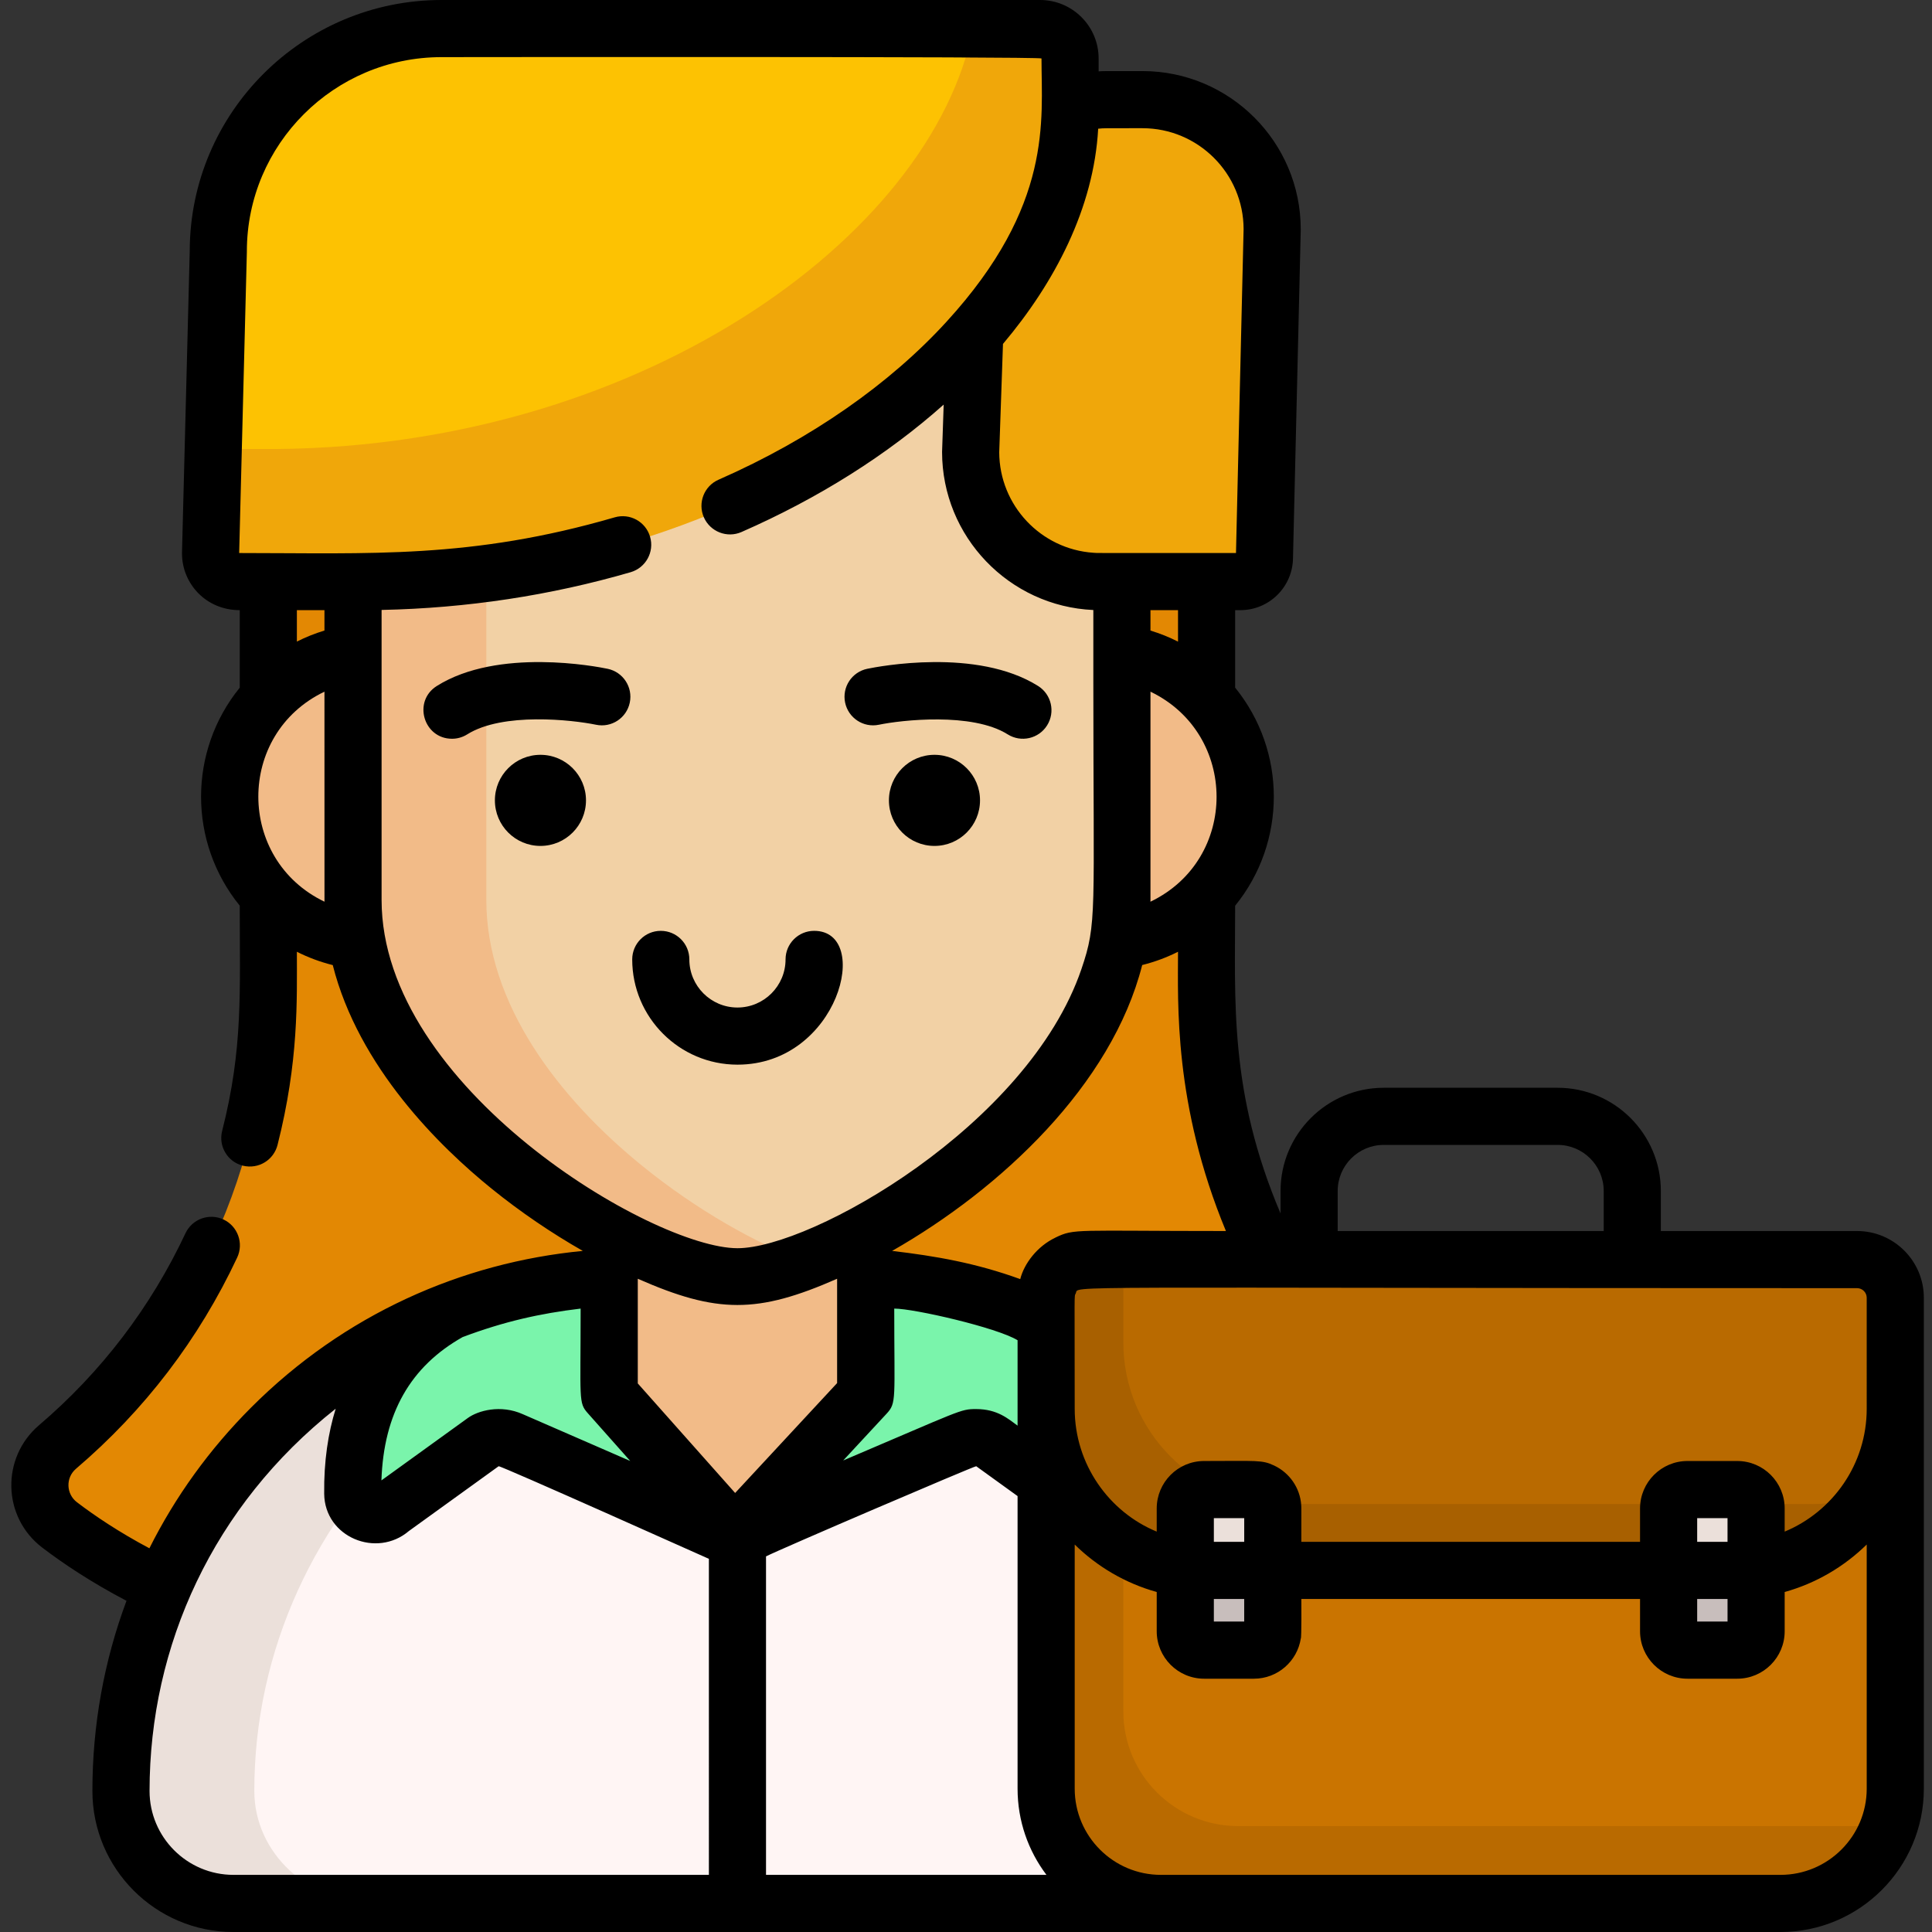 <svg height="512pt" viewBox="-3 0 512 512" width="512pt" xmlns="http://www.w3.org/2000/svg"><rect x="-3" y="0" width="512" height="512" fill="#333333" stroke="none"/><path d="m316.758 152.086v110.254c0 46.613 20.43 90.883 55.891 121.133 6.445 5.5 6.141 15.531-.605 20.66-10.438 7.934-27.773 18.613-52.676 26.23-18.648 5.703-38.09 8.398-57.59 8.398h-138.684c-19.5 0-38.941-2.695-57.59-8.398-24.902-7.617-42.238-18.297-52.676-26.23-6.746-5.129-7.055-15.16-.605-20.66 35.461-30.25 55.891-74.52 55.891-121.133v-108.234zm0 0" fill="#e38803"/><path d="m355.812 474.605c0 8.227-3.328 15.688-8.73 21.078-5.391 5.402-12.848 8.73-21.078 8.73h-267.133c-16.465 0-29.809-13.344-29.809-29.809 0-37.609 15.242-71.656 39.895-96.309 2.695-2.695 5.5-5.277 8.418-7.73 10.801-9.145 23.035-16.625 36.328-22.066.898-.363 1.797-.727 2.707-1.059.008 0 .02-.012.02-.012.09-.031.18-.07.273-.109 15.078-5.754 31.453-8.914 48.562-8.914h54.348c17.059 0 33.379 3.129 48.422 8.852.051.02.09.039.141.051.059.031.133.051.191.082.938.352 1.879.727 2.805 1.109 13.297 5.441 25.531 12.922 36.332 22.055 29.543 24.984 48.309 62.324 48.309 104.051zm0 0" fill="#fff5f4"/><g fill="#ebe0da"><path d="m210.641 338.41c-19.602 0-38.297 3.594-55.367 10.094-14.273 5.441-27.406 12.922-39.004 22.066-3.141 2.453-6.148 5.035-9.043 7.73-26.469 24.652-42.832 58.699-42.832 96.309 0 16.465 14.324 29.809 32.008 29.809h-37.527c-16.465 0-29.809-13.344-29.809-29.809 0-37.609 15.242-71.656 39.891-96.309 2.695-2.695 5.504-5.277 8.418-7.73 12.52-10.602 26.934-18.691 39.035-23.125.012 0 .02-.012.02-.012 15.477-5.145 27.785-9.023 48.836-9.023zm0 0"/><path d="m334.305 399.738v16.434h-17.254c-2.02 0-3.996-.141-5.934-.414v-16.02c0-2.758 2.242-4.996 4.996-4.996h13.191c2.758 0 5 2.238 5 4.996zm0 0"/><path d="m334.305 399.738v16.434h-17.254c-2.02 0-3.996-.141-5.934-.414v-16.02c0-2.758 2.242-4.996 4.996-4.996h13.191c2.758 0 5 2.238 5 4.996zm0 0"/></g><path d="m294.391 395.77c-.062 5.117-6.461 7.441-10.176 4.02l-24.781-17.887c-2.199-1.152-4.793-1.234-7.066-.215l-54.426 23.148c-3.688 2.805-8.812 2.777-12.457-.082l-52.977-23.066c-2.27-1.02-4.863-.938-7.074.215l-24.773 17.887c-3.723 3.422-10.113 1.098-10.172-4.02-.305-26.266 11.828-40.566 25.922-48.328.008 0 .02-.012.02-.012.09-.031.18-.07.273-.109 15.078-5.754 31.453-8.914 48.562-8.914h54.348c17.059 0 33.379 3.129 48.422 8.852.051.02.09.039.141.051.059.031.121.059.184.082h.008c14.133 7.75 26.324 22.055 26.023 48.379zm0 0" fill="#7af4ab"/><path d="m158.449 295.832v73.652l28.941 32.566c1.898 3.359 6.711 3.41 8.699.121.012-.012.023-.031.031-.043l30.293-32.645v-73.652zm0 0" fill="#f2bb88"/><path d="m134.68 211.113c0 21.211-17.195 38.41-38.406 38.41-21.215 0-38.41-17.199-38.41-38.41 0-21.215 17.195-38.41 38.41-38.41 21.211 0 38.406 17.195 38.406 38.41zm0 0" fill="#f2bb88"/><path d="m327.008 211.117c0 21.215-17.195 38.41-38.41 38.41-21.211 0-38.406-17.195-38.406-38.41 0-21.211 17.195-38.41 38.406-38.41 21.215 0 38.41 17.199 38.41 38.41zm0 0" fill="#f2bb88"/><path d="m192.434 57.164h101.883v181.312c0 55.152-76.641 99.863-101.879 99.867h-.004c-25.238-.004-101.879-44.715-101.879-99.867v-181.312zm0 0" fill="#f2d1a5"/><path d="m210.105 334.27c-7.035 2.645-13.164 4.07-17.664 4.07h-.012c-12.617 0-38.086-11.176-60.402-29.246-22.32-18.078-41.477-43.039-41.477-70.617v-181.312h35.328v181.312c0 27.578 19.16 52.539 41.477 70.617 14.363 11.629 30.043 20.414 42.75 25.176zm0 0" fill="#f2bb88"/><path d="m325.715 154.117h-37.105c-18.984 0-34.375-15.391-34.375-34.375l2.051-58.977c0-18.984 15.391-34.375 34.379-34.375h9.105c18.984 0 34.375 15.391 34.375 34.375l-2.051 86.973c0 3.523-2.855 6.379-6.379 6.379zm0 0" fill="#f0a70a"/><path d="m280.582 15.48v14.547c0 58.77-83.176 125.098-190.418 124.086h-29.879c-4.129 0-7.48-3.34-7.48-7.457l.707-27.668 1.344-52.402c0-32.602 26.484-59.031 59.16-59.031h158.621c4.391 0 7.945 3.547 7.945 7.926zm0 0" fill="#f0a70a"/><path d="m254.84 7.555c-10.73 55.219-89.574 112.371-189.164 111.434h-12.164l1.344-52.402c0-32.602 26.484-59.031 59.16-59.031zm0 0" fill="#fdc202"/><path d="m499.27 343.898v130.117c0 3.012-.441 5.918-1.25 8.66-3.73 12.582-15.383 21.766-29.176 21.766h-164.223c-16.809 0-30.426-13.625-30.426-30.426v-130.117c0-5.59 4.527-10.117 10.117-10.117h204.84c5.586 0 10.117 4.527 10.117 10.117zm0 0" fill="#ca7400"/><path d="m499.27 343.898v29.418c0 8.082-2.238 15.645-6.129 22.102-7.504 12.438-21.141 20.754-36.727 20.754h-139.363c-23.672 0-42.855-19.184-42.855-42.855v-29.418c0-5.59 4.527-10.117 10.117-10.117h204.84c5.586 0 10.117 4.527 10.117 10.117zm0 0" fill="#b96a00"/><path d="m498.023 482.676c-3.734 12.578-15.383 21.762-29.184 21.762h-164.223c-16.805 0-30.422-13.613-30.422-30.422v-130.113c0-5.594 4.531-10.117 10.113-10.117h10.387v119.719c0 16.797 13.617 30.426 30.426 30.426h164.223c3.016 0 5.934-.438 8.68-1.254zm0 0" fill="#b96a00"/><path d="m457.395 437.285h-13.195c-2.758 0-4.992-2.238-4.992-4.996v-32.555c0-2.758 2.234-4.992 4.992-4.992h13.195c2.758 0 4.996 2.234 4.996 4.992v32.555c0 2.758-2.238 4.996-4.996 4.996zm0 0" fill="#c8bebc"/><path d="m462.391 399.738v16.02c-1.949.273-3.949.414-5.977.414h-17.211v-16.434c0-2.758 2.238-4.996 4.996-4.996h13.191c2.766 0 5 2.238 5 4.996zm0 0" fill="#ebe0da"/><path d="m493.137 395.422c-7.5 12.438-21.137 20.754-36.723 20.754h-139.359c-23.672 0-42.859-19.191-42.859-42.859v-29.414c0-5.594 4.531-10.117 10.113-10.117h10.387v21.957c0 23.672 19.188 42.859 42.859 42.859h139.363c5.742 0 11.223-1.129 16.219-3.18zm0 0" fill="#a86000"/><path d="m462.391 399.738v16.02c-1.949.273-3.949.414-5.977.414h-17.211v-16.434c0-2.758 2.238-4.996 4.996-4.996h13.191c2.766 0 5 2.238 5 4.996zm0 0" fill="#ebe0da"/><path d="m329.309 437.285h-13.195c-2.758 0-4.996-2.238-4.996-4.996v-32.555c0-2.758 2.238-4.992 4.996-4.992h13.195c2.758 0 4.996 2.234 4.996 4.992v32.555c0 2.758-2.238 4.996-4.996 4.996zm0 0" fill="#c8bebc"/><path d="m334.301 399.738v16.02c-1.945.273-3.945.414-5.973.414h-17.211v-16.434c0-2.758 2.238-4.996 4.996-4.996h13.191c2.766 0 4.996 2.238 4.996 4.996zm0 0" fill="#ebe0da"/><path d="m212.754 246.684c-4.184 0-7.574 3.387-7.574 7.57 0 7.031-5.719 12.75-12.746 12.75-7.031 0-12.75-5.719-12.75-12.75 0-4.184-3.387-7.57-7.57-7.57-4.18 0-7.57 3.387-7.57 7.57 0 15.379 12.512 27.891 27.891 27.891 26.828 0 35.828-35.461 20.32-35.461zm0 0"/><path d="m256.715 212.105c0 6.668-5.406 12.074-12.07 12.074-6.668 0-12.07-5.406-12.07-12.074 0-6.664 5.402-12.07 12.07-12.07 6.664 0 12.07 5.406 12.07 12.07zm0 0"/><path d="m152.293 212.105c0 6.668-5.406 12.074-12.07 12.074-6.668 0-12.07-5.406-12.07-12.074 0-6.664 5.402-12.07 12.07-12.07 6.664 0 12.07 5.406 12.07 12.07zm0 0"/><path d="m229.922 192.062c5.859-1.223 24.707-3.375 34.129 2.551 3.547 2.227 8.219 1.16 10.441-2.379 2.223-3.539 1.16-8.211-2.379-10.438-16.25-10.215-42.355-5.164-45.281-4.559-4.094.855-6.719 4.863-5.867 8.957.855 4.094 4.867 6.727 8.957 5.867zm0 0"/><path d="m158.031 177.238c-2.922-.609-29.031-5.66-45.277 4.559-6.426 4.039-3.523 13.98 4.039 13.98 1.375 0 2.77-.375 4.02-1.16 9.414-5.918 27.82-3.852 34.133-2.555 4.098.863 8.102-1.773 8.953-5.867.852-4.094-1.773-8.102-5.867-8.957zm0 0"/><path d="m489.156 326.234h-52.016v-10.609c0-15.078-12.266-27.355-27.348-27.355h-46.09c-15.078 0-27.344 12.277-27.344 27.355v5.953c-13.66-32.195-12.031-56.023-12.031-81.547 13.645-16.805 13.688-40.922 0-57.801v-20.531h1.383c7.66 0 13.887-6.199 13.949-13.84l2.051-86.898v-.184c0-23.125-18.816-41.941-41.941-41.941-9.953 0-10.117-.02-11.621.07v-3.41c0-8.551-6.953-15.496-15.516-15.496h-158.621c-36.762 0-66.672 29.82-66.73 66.5l-2.051 79.977v.191c0 7.938 6.305 15.031 15.305 15.031v20.543c-13.672 16.836-13.664 40.945 0 57.77 0 22.988.91 37.766-4.664 59.695-1.031 4.047 1.414 8.176 5.469 9.207 4.258 1.031 8.207-1.57 9.207-5.48 5.656-22.285 5.129-38.336 5.129-51.207 2.996 1.512 6.188 2.703 9.508 3.531 6.863 27.074 28.336 48.109 42.082 59.234 7.664 6.207 15.961 11.828 24.188 16.512-32.105 3.086-63.227 16.82-87.859 41.457-11.105 11.105-20.168 23.703-27.004 37.352-8.086-4.301-14.453-8.594-19.188-12.195-2.875-2.184-3.062-6.477-.273-8.875 18.191-15.512 32.574-34.348 42.73-55.992 1.773-3.785.148-8.297-3.637-10.074-3.773-1.766-8.285-.141-10.062 3.637-9.246 19.684-22.32 36.812-38.852 50.914-10.004 8.547-9.781 24.305.938 32.441 5.441 4.141 12.84 9.117 22.277 14.062-5.934 15.91-9.035 32.918-9.035 50.391 0 20.613 16.77 37.379 37.379 37.379h409.98c20.945 0 37.992-17.039 37.992-37.984 0-6.652 0-123.863 0-130.094 0-9.754-7.934-17.688-17.684-17.688zm-137.656-10.609c0-6.73 5.473-12.211 12.203-12.211h46.09c6.734 0 12.207 5.48 12.207 12.211v10.609h-70.5zm-63.473-281.516c1.625-.172 1.797-.133 11.742-.133 14.746 0 26.758 11.984 26.797 26.719l-2.016 85.863c-39.508 0-36.617.027-37.805-.07-13.879-.949-24.871-12.508-24.941-26.609l.996-28.738c13.734-16.277 24.07-36.027 25.227-57.031zm13.852 204.852c.008-.152.008-.312.008-.465v-55.195c23.293 11.207 23.418 44.434-.008 55.66zm.008-71.852v-5.41h7.301v8.34c-2.324-1.184-4.766-2.16-7.301-2.93zm-218.902 16.191c0 .238-.008 55.426.008 55.66-23.312-11.172-23.438-44.434-.008-55.66zm-7.309-13.273v-8.328h7.309v5.402c-2.535.766-4.977 1.746-7.309 2.926zm22.449 68.469c0-15.105 0-59.562 0-76.855 22.582-.465 44.746-3.828 66.008-10.004 4.008-1.172 6.316-5.371 5.148-9.379-1.164-4.016-5.363-6.328-9.379-5.156-38.109 11.082-64.781 9.457-99.52 9.457l2.039-79.766v-.191c0-28.375 23.145-51.461 51.59-51.461.551 0 158.996-.195 158.996.355 0 16.391 3.141 38.809-25.156 69.75-14.906 16.32-35.703 31.031-60.422 41.879-3.836 1.676-5.574 6.148-3.898 9.977 1.688 3.824 6.16 5.57 9.984 3.883 20.441-8.961 38.641-20.461 53.57-33.762-.016.406-.426 12.129-.426 12.535 0 22.5 17.816 40.922 40.086 41.902v18.695c0 62.27 1.043 64.125-3.16 76.473-14.125 41.402-71.551 73.961-91.148 73.961-22.453-.012-94.312-42.594-94.312-92.293zm135.859 108.293c5.32 0 27.238 5.055 32.684 8.387v22.633c-2.43-1.758-5.305-4.391-10.984-4.391-4.242 0-3.809.266-35.227 13.625l11.496-12.395c2.699-2.91 2.031-3.688 2.031-27.859zm-114.359 7.539c10.957-4.109 20.398-6.238 31.25-7.539 0 24.332-.617 24.902 1.91 27.738l11.234 12.648-28.414-12.375c-5.992-2.695-11.98-.926-14.609.977l-22.914 16.547c.598-17.727 7.664-30.184 21.543-37.996zm65.238 142.531h-125.996c-12.262 0-22.234-9.973-22.234-22.238 0-38.488 16.859-75.629 49.328-101.297-1.996 6.43-3.148 13.891-3.047 22.551.133 11.5 13.891 17.156 22.457 9.852l23.773-17.16c.766-.082 55.078 24.266 55.719 24.539zm-18.844-130.238c0-15.562 0-11.941 0-27.738 21.016 9.254 31.727 9.289 52.824 0v27.648l-27.023 29.121zm33.984 130.238v-84.398c3.184-1.676 55.188-23.957 55.703-23.895l10.961 7.914v77.535c0 8.57 2.848 16.484 7.652 22.844zm76.68-168.867c-4.844 2.293-8.293 6.922-9.309 10.984-11.719-4.246-22.301-6.098-33.969-7.473h.012c28.836-16.434 58.215-43.996 66.277-75.758 3.324-.828 6.504-2.008 9.492-3.52 0 13.371-1.227 40.441 12.695 74.008-40.223 0-40.059-.719-45.18 1.738-.012.008-.012.008-.02.02zm215.016 146.023c0 12.598-10.258 22.844-22.855 22.844-7.035 0-159.297 0-164.191 0-12.598 0-22.844-10.246-22.844-22.844v-64.695c5.984 5.875 13.426 10.266 21.734 12.578v10.406c0 6.926 5.633 12.57 12.566 12.57h13.191c6.289 0 11.5-4.637 12.426-10.66.219 0 .145-10.254.145-10.469h89.758v8.559c0 6.926 5.641 12.57 12.566 12.57h13.191c6.938 0 12.57-5.645 12.57-12.57v-10.406c8.305-2.312 15.754-6.711 21.742-12.586zm-164.973-50.27v5.984h-8.043v-5.984zm-8.043-15.141v-6.281h8.047v6.281zm136.133 15.141v5.984h-8.047v-5.984zm-8.047-15.141v-6.281h8.043v6.281zm44.93-35.27c0 14.656-8.984 27.254-21.742 32.562v-6.145c0-6.926-5.633-12.57-12.57-12.57h-13.191c-6.926 0-12.566 5.645-12.566 12.57v8.852c-32.699 0-55.922 0-89.758 0 0-9.16.016-9.043-.031-9.723-.312-4.641-3.16-8.598-7.176-10.496-3.262-1.539-4.461-1.203-18.555-1.203-6.973 0-12.566 5.676-12.566 12.57v6.145c-12.617-5.199-21.734-17.824-21.734-32.562 0-31.754-.176-29.652.273-30.555 1.094-2.184-10.859-1.402 207.074-1.402 1.391 0 2.543 1.141 2.543 2.543zm0 0"/></svg>